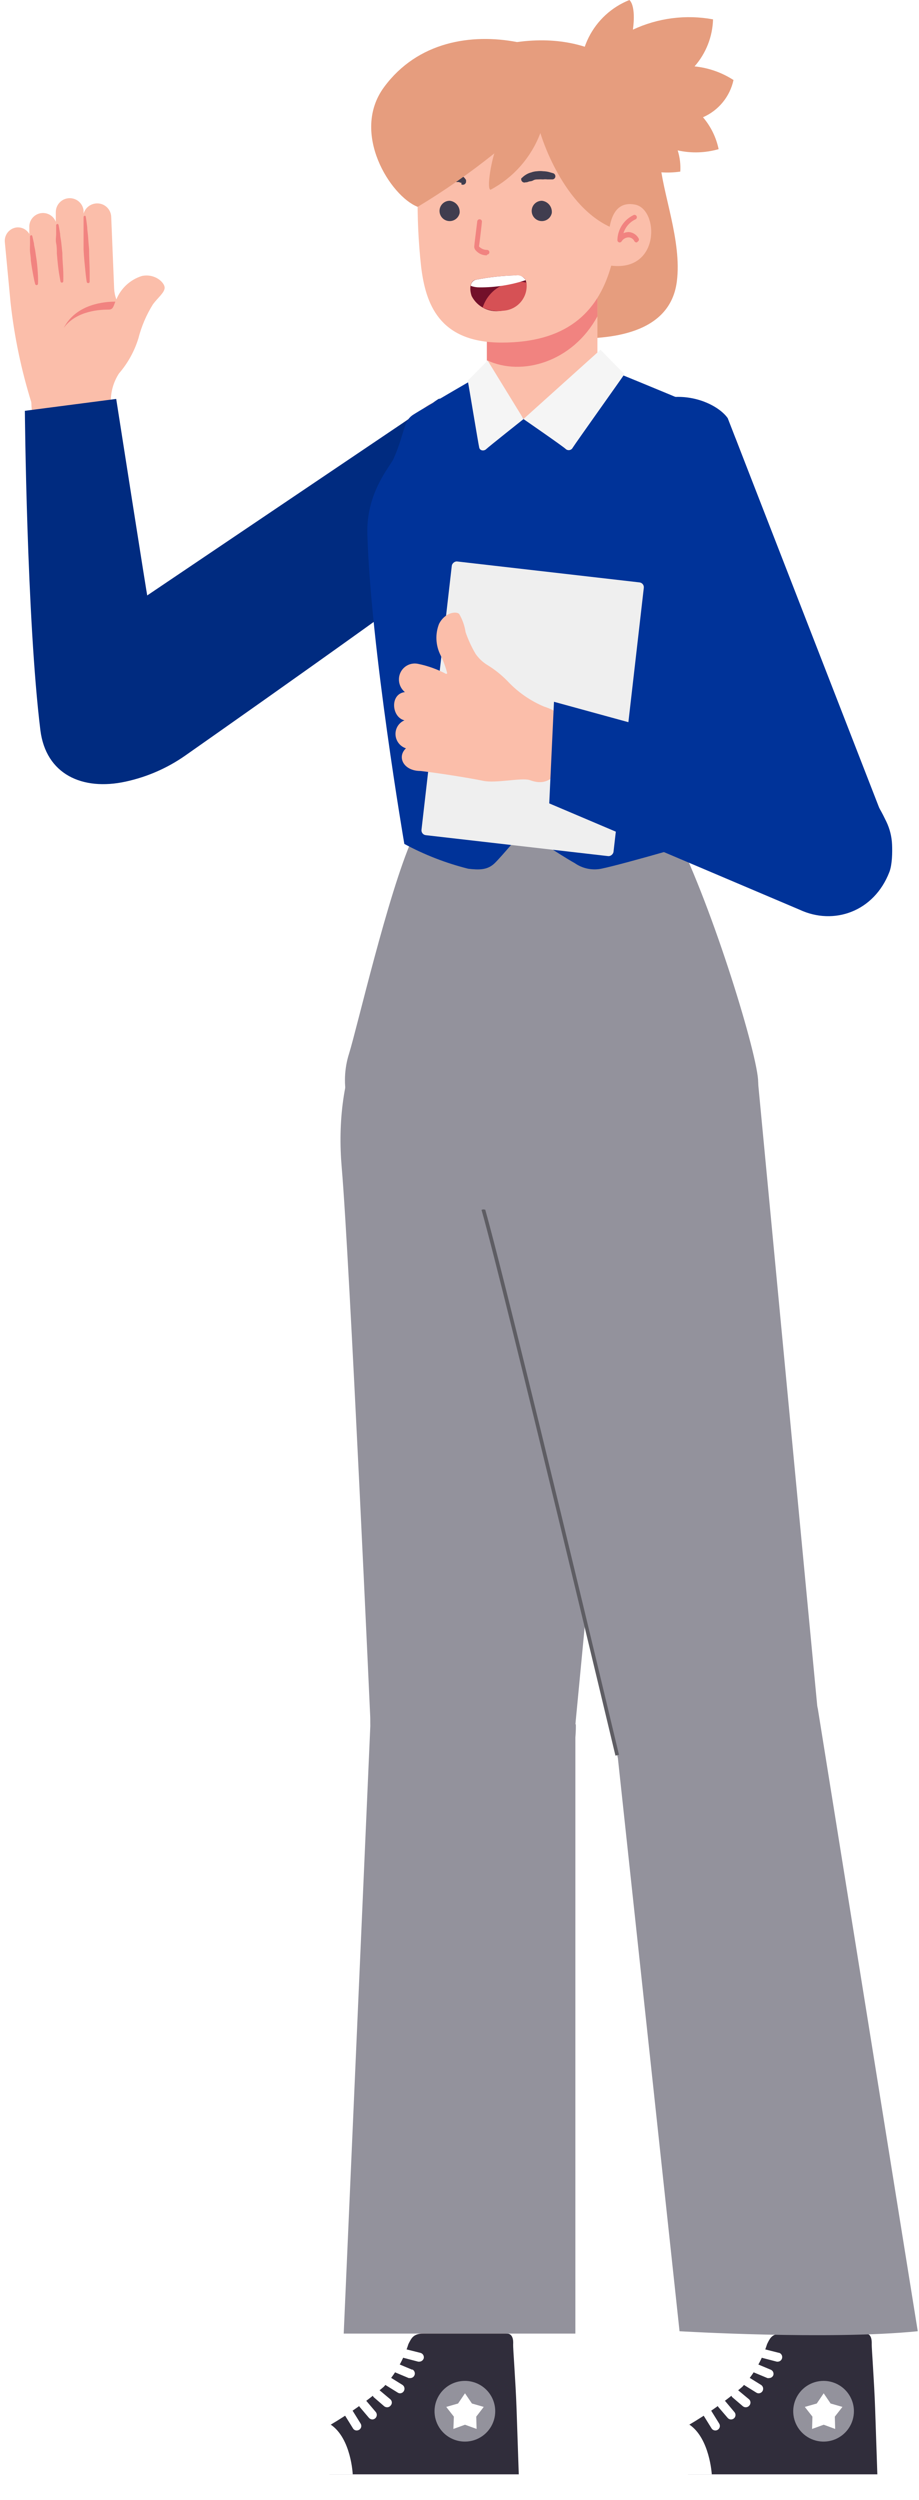 <svg width="189" height="514" viewBox="0 0 189 514" fill="none" xmlns="http://www.w3.org/2000/svg">
<path d="M119.958 19.108C118.905 15.313 119.292 11.264 121.044 7.737C122.795 4.21 125.788 1.455 129.448 0C130.902 1.454 130.162 6.097 130.162 6.097C135.3 3.689 141.063 2.949 146.643 3.98C146.542 7.547 145.197 10.967 142.841 13.649C145.696 13.936 148.442 14.898 150.852 16.455C150.487 18.136 149.727 19.707 148.636 21.038C147.545 22.368 146.153 23.421 144.576 24.108C146.182 25.989 147.288 28.244 147.791 30.665C145.05 31.455 142.155 31.543 139.372 30.92C139.821 32.328 140.003 33.808 139.908 35.282C137.265 35.67 134.569 35.472 132.011 34.7C129.454 33.928 127.098 32.603 125.111 30.818C122.475 27.387 120.707 23.369 119.958 19.108Z" fill="#E69D7E"/>
<path d="M135.724 32.885C136.132 39.492 140.291 49.518 139.194 57.912C137.663 69.749 123.019 69.621 117.356 69.621H108.962V32.885H135.724Z" fill="#E69D7E"/>
<path d="M122.866 56.023V77.683C122.866 77.683 121.157 85.132 109.727 85.132C107.453 85.324 105.192 84.638 103.408 83.214C101.624 81.791 100.453 79.739 100.135 77.479V56.049L122.866 56.023Z" fill="#FBBEAA"/>
<path d="M100.135 74.06C107.304 77.479 117.789 74.417 122.866 65.029V56.023H100.135V74.06Z" fill="#F18380"/>
<path d="M85.9 39.39C85.806 44.57 86.044 49.751 86.614 54.901C87.532 62.273 90.16 70.437 103.171 70.437C116.182 70.437 122.84 64.544 125.621 54.901C127.305 49.084 130.723 40.461 129.32 30.512C127.917 20.562 121.922 14.056 107.789 13.674C93.655 13.291 84.445 19.644 85.9 39.39Z" fill="#FBBEAA"/>
<path d="M113.478 43.829C113.391 44.213 113.198 44.565 112.92 44.845C112.642 45.124 112.291 45.319 111.907 45.408C111.523 45.496 111.122 45.475 110.749 45.345C110.377 45.216 110.049 44.984 109.803 44.676C109.557 44.369 109.403 43.998 109.358 43.606C109.313 43.215 109.38 42.819 109.551 42.463C109.722 42.108 109.989 41.808 110.323 41.599C110.656 41.389 111.043 41.278 111.437 41.278C111.739 41.309 112.032 41.401 112.298 41.546C112.565 41.692 112.8 41.889 112.99 42.127C113.18 42.364 113.321 42.637 113.404 42.929C113.488 43.221 113.513 43.527 113.478 43.829Z" fill="#403D4F"/>
<path d="M94.523 43.829C94.436 44.213 94.243 44.565 93.965 44.845C93.687 45.124 93.336 45.319 92.952 45.408C92.568 45.496 92.167 45.475 91.794 45.345C91.422 45.216 91.094 44.984 90.848 44.676C90.602 44.369 90.448 43.998 90.403 43.606C90.359 43.215 90.425 42.819 90.596 42.463C90.767 42.108 91.034 41.808 91.368 41.599C91.701 41.389 92.088 41.278 92.482 41.278C92.784 41.309 93.077 41.401 93.344 41.546C93.61 41.692 93.845 41.889 94.035 42.127C94.225 42.364 94.366 42.637 94.45 42.929C94.533 43.221 94.558 43.527 94.523 43.829Z" fill="#403D4F"/>
<path d="M107.304 36.609C107.304 36.609 107.304 36.609 107.533 36.379C107.737 36.196 107.96 36.034 108.196 35.895C108.513 35.7 108.857 35.554 109.217 35.461C109.618 35.313 110.04 35.227 110.467 35.206C110.882 35.155 111.302 35.155 111.717 35.206C112.069 35.217 112.419 35.26 112.763 35.334L113.758 35.614C113.922 35.667 114.06 35.782 114.14 35.934C114.221 36.087 114.24 36.265 114.192 36.431C114.153 36.563 114.073 36.679 113.962 36.762C113.852 36.845 113.717 36.89 113.579 36.89H112.584C112.288 36.852 111.988 36.852 111.692 36.89C111.352 36.864 111.011 36.864 110.671 36.89C110.339 36.89 110.008 36.89 109.702 37.068C109.396 37.247 109.14 37.272 108.885 37.298L108.35 37.476H108.12C107.961 37.546 107.781 37.55 107.619 37.488C107.456 37.426 107.325 37.303 107.253 37.145C107.208 37.058 107.184 36.962 107.184 36.864C107.184 36.767 107.208 36.67 107.253 36.584L107.304 36.609Z" fill="#403D4F"/>
<path d="M94.905 37.578H94.752L94.344 37.425H94.063H93.783C93.557 37.351 93.327 37.291 93.094 37.247C92.857 37.209 92.616 37.209 92.379 37.247C92.16 37.209 91.936 37.209 91.716 37.247H90.9C90.728 37.24 90.566 37.167 90.447 37.044C90.328 36.92 90.262 36.755 90.262 36.584C90.267 36.457 90.308 36.334 90.38 36.23C90.453 36.126 90.553 36.045 90.67 35.997L91.461 35.716C91.75 35.622 92.05 35.57 92.354 35.563C92.692 35.512 93.036 35.512 93.374 35.563C94.045 35.63 94.682 35.887 95.211 36.303C95.403 36.431 95.568 36.595 95.696 36.788C95.824 36.941 95.824 36.992 95.849 36.992V37.247C95.863 37.367 95.844 37.489 95.794 37.599C95.744 37.709 95.665 37.803 95.565 37.871C95.465 37.94 95.349 37.98 95.228 37.986C95.107 37.993 94.987 37.967 94.88 37.91L94.905 37.578Z" fill="#403D4F"/>
<path d="M100.135 52.503C99.707 52.513 99.282 52.429 98.889 52.257C98.497 52.085 98.147 51.829 97.864 51.508C97.754 51.398 97.667 51.267 97.61 51.122C97.553 50.977 97.527 50.821 97.533 50.666C97.533 50.385 97.992 46.865 98.145 45.563C98.145 45.435 98.196 45.312 98.287 45.221C98.378 45.13 98.501 45.079 98.63 45.079C98.758 45.079 98.882 45.13 98.972 45.221C99.063 45.312 99.114 45.435 99.114 45.563C99.114 45.768 98.579 50.385 98.502 50.666C98.714 50.893 98.971 51.074 99.256 51.197C99.542 51.32 99.85 51.382 100.16 51.38C100.289 51.38 100.412 51.431 100.503 51.522C100.594 51.613 100.645 51.736 100.645 51.865C100.645 51.993 100.594 52.117 100.503 52.208C100.412 52.298 100.289 52.349 100.16 52.349L100.135 52.503Z" fill="#F18380"/>
<path d="M97.737 57.529C96.767 57.784 96.436 59.212 96.997 60.87C97.584 62.011 98.536 62.922 99.701 63.459C100.866 63.995 102.178 64.126 103.426 63.83C104.103 63.794 104.766 63.624 105.377 63.329C105.988 63.034 106.534 62.62 106.983 62.112C107.431 61.604 107.775 61.011 107.992 60.369C108.209 59.726 108.296 59.047 108.247 58.37C108.247 57.273 107.508 56.61 106.079 56.61C103.278 56.683 100.487 56.991 97.737 57.529Z" fill="#73102A"/>
<path d="M108.299 58.37C108.299 58.37 108.299 58.217 108.299 58.115C106.428 57.676 104.46 57.958 102.787 58.903C101.114 59.848 99.858 61.389 99.268 63.218C100.588 63.864 102.074 64.096 103.528 63.881C104.206 63.839 104.868 63.662 105.476 63.361C106.085 63.06 106.627 62.641 107.071 62.128C107.516 61.615 107.853 61.018 108.064 60.373C108.275 59.728 108.354 59.047 108.299 58.37Z" fill="#D65155"/>
<path d="M98.604 59.085C101.827 59.111 105.033 58.611 108.095 57.605C107.907 57.26 107.618 56.98 107.267 56.802C106.917 56.624 106.52 56.557 106.13 56.61C103.329 56.684 100.538 56.991 97.788 57.529C97.521 57.618 97.287 57.785 97.114 58.007C96.942 58.23 96.839 58.498 96.819 58.779C97.391 58.986 97.996 59.09 98.604 59.085Z" fill="white"/>
<path d="M111.131 27.348C111.131 27.348 115.646 42.961 126.438 47.069C127.69 47.084 128.929 46.798 130.048 46.234C131.167 45.67 132.134 44.845 132.866 43.829C135.733 37.8 136.539 30.997 135.162 24.465C133.351 16.506 123.784 6.25 106.334 8.648C97.023 6.862 85.925 8.495 78.986 17.909C72.047 27.323 80.313 40.359 85.9 42.528C91.395 39.219 96.662 35.546 101.666 31.532C100.9 33.93 100.084 39.007 100.9 39.007C105.616 36.496 109.254 32.35 111.131 27.348Z" fill="#E69D7E"/>
<path d="M125.111 48.957C125.315 45.487 126.259 41.303 130.468 42.043C135.571 42.783 135.928 56.176 125.366 54.569L125.111 48.957Z" fill="#FBBEAA"/>
<path d="M130.902 49.85C130.815 49.846 130.729 49.821 130.653 49.776C130.578 49.732 130.514 49.669 130.468 49.595C130.363 49.369 130.198 49.176 129.991 49.037C129.784 48.898 129.544 48.817 129.295 48.804C129.003 48.807 128.717 48.883 128.463 49.026C128.209 49.169 127.995 49.373 127.841 49.62C127.783 49.712 127.697 49.782 127.595 49.819C127.494 49.856 127.382 49.858 127.28 49.824C127.182 49.782 127.099 49.71 127.044 49.618C126.989 49.527 126.965 49.42 126.973 49.314C127.006 48.238 127.336 47.193 127.926 46.292C128.515 45.392 129.342 44.672 130.315 44.212C130.377 44.188 130.442 44.176 130.508 44.178C130.574 44.181 130.638 44.196 130.698 44.224C130.758 44.252 130.811 44.291 130.855 44.34C130.898 44.39 130.932 44.447 130.953 44.51C130.973 44.572 130.981 44.638 130.976 44.704C130.97 44.769 130.951 44.833 130.92 44.891C130.889 44.949 130.847 45 130.796 45.041C130.744 45.082 130.685 45.113 130.622 45.13C130.052 45.41 129.546 45.804 129.133 46.286C128.721 46.769 128.411 47.33 128.223 47.936C128.578 47.785 128.96 47.707 129.346 47.707C129.758 47.746 130.155 47.885 130.502 48.111C130.848 48.338 131.135 48.646 131.336 49.008C131.368 49.063 131.389 49.124 131.397 49.188C131.405 49.251 131.401 49.315 131.384 49.377C131.368 49.438 131.339 49.496 131.3 49.547C131.261 49.597 131.213 49.639 131.157 49.671C131.094 49.757 131.005 49.82 130.902 49.85Z" fill="#F18380"/>
<path d="M22.802 82.936C22.703 80.764 23.284 78.615 24.465 76.79C26.283 74.682 27.645 72.221 28.465 69.561C29.096 67.091 30.104 64.734 31.454 62.572C32.418 61.246 33.864 60.162 33.864 59.15C33.864 58.137 31.936 56.185 29.188 56.74C28.012 57.106 26.93 57.728 26.022 58.562C25.114 59.395 24.401 60.419 23.935 61.559C23.671 60.864 23.517 60.133 23.477 59.391L22.874 44.618C22.865 44.235 22.779 43.857 22.622 43.508C22.465 43.159 22.239 42.845 21.958 42.584C21.677 42.324 21.347 42.122 20.987 41.991C20.627 41.86 20.244 41.803 19.862 41.822C19.253 41.848 18.667 42.064 18.187 42.441C17.707 42.816 17.358 43.334 17.187 43.919V43.244C17.094 42.526 16.733 41.869 16.177 41.406C15.62 40.943 14.909 40.708 14.185 40.748C13.462 40.787 12.781 41.099 12.278 41.62C11.776 42.141 11.489 42.833 11.475 43.557V45.606C11.234 44.974 10.774 44.45 10.178 44.13C9.583 43.809 8.892 43.713 8.232 43.859C7.572 44.005 6.987 44.384 6.582 44.925C6.178 45.467 5.981 46.136 6.029 46.811V48.112C5.769 47.656 5.383 47.286 4.916 47.046C4.45 46.806 3.924 46.708 3.402 46.763C2.688 46.853 2.037 47.218 1.587 47.781C1.137 48.343 0.924 49.058 0.992 49.775L2.173 62.234C2.946 69.259 4.399 76.192 6.511 82.936C6.536 84.062 6.797 85.17 7.277 86.189C7.756 87.208 8.443 88.116 9.295 88.853C10.146 89.591 11.142 90.142 12.219 90.472C13.296 90.802 14.43 90.903 15.548 90.768C16.56 90.802 17.567 90.617 18.502 90.228C19.436 89.838 20.276 89.251 20.964 88.509C21.652 87.766 22.172 86.884 22.489 85.922C22.806 84.96 22.913 83.942 22.802 82.936Z" fill="#FBBEAA"/>
<path d="M104.016 476.236C104.016 473.916 103.095 471.691 101.454 470.05C99.814 468.41 97.588 467.488 95.268 467.488C92.948 467.488 90.723 468.41 89.082 470.05C87.442 471.691 86.52 473.916 86.52 476.236V495.25H104.016V476.236Z" fill="#FBBEAA"/>
<path d="M87.147 479.779C85.002 479.779 84.616 480.719 83.99 481.948C82.973 485.223 81.236 488.229 78.905 490.744C75.424 493.708 71.691 496.361 67.747 498.673V508.746H106.691C106.691 508.746 106.426 500.793 106.233 495.178C106.04 489.563 105.486 482.719 105.534 481.996C105.583 481.273 105.534 479.779 104.209 479.779H87.147Z" fill="#302D3B"/>
<path d="M101.848 495.732C101.852 496.969 101.49 498.179 100.806 499.209C100.122 500.239 99.147 501.043 98.006 501.518C96.864 501.994 95.607 502.119 94.394 501.879C93.181 501.639 92.067 501.044 91.192 500.17C90.318 499.295 89.723 498.181 89.483 496.968C89.243 495.755 89.369 494.498 89.844 493.357C90.32 492.215 91.123 491.241 92.153 490.556C93.183 489.872 94.394 489.51 95.63 489.515C97.277 489.521 98.855 490.178 100.02 491.343C101.184 492.507 101.841 494.085 101.848 495.732Z" fill="#93929C"/>
<path d="M95.63 492.069L97.052 494.166L99.486 494.865L97.944 496.865L98.016 499.395L95.63 498.528L93.244 499.395L93.341 496.865L91.774 494.865L94.208 494.166L95.63 492.069Z" fill="white"/>
<path d="M68.012 498.504C68.012 498.504 62.493 501.42 60.421 502.842C59.461 503.492 58.682 504.374 58.155 505.407C57.628 506.439 57.371 507.588 57.408 508.746H72.543C72.543 508.746 72.229 501.348 68.012 498.504Z" fill="white"/>
<path d="M106.691 508.746V512.916C106.691 513.614 106.065 514 105.004 514H59.071C58.035 514 57.408 513.614 57.408 512.916V508.746H106.691Z" fill="white"/>
<path d="M72.543 495.684C72.409 495.479 72.201 495.335 71.963 495.281C71.725 495.227 71.474 495.268 71.266 495.395C71.162 495.459 71.072 495.543 71.001 495.642C70.93 495.742 70.879 495.854 70.852 495.973C70.825 496.092 70.823 496.215 70.844 496.335C70.865 496.455 70.91 496.57 70.977 496.672L72.591 499.275C72.669 499.41 72.782 499.521 72.917 499.598C73.053 499.674 73.207 499.712 73.362 499.709C73.541 499.706 73.715 499.656 73.868 499.564C73.972 499.5 74.062 499.416 74.133 499.317C74.204 499.218 74.255 499.106 74.282 498.987C74.309 498.868 74.311 498.744 74.29 498.624C74.269 498.504 74.224 498.389 74.158 498.287L72.543 495.684Z" fill="white"/>
<path d="M75.386 493.684C75.307 493.592 75.211 493.517 75.103 493.462C74.995 493.408 74.877 493.375 74.756 493.366C74.635 493.357 74.513 493.372 74.398 493.41C74.283 493.448 74.177 493.508 74.085 493.587C73.993 493.667 73.918 493.763 73.864 493.871C73.809 493.979 73.776 494.097 73.767 494.218C73.758 494.339 73.773 494.46 73.811 494.576C73.849 494.691 73.91 494.797 73.989 494.889L75.868 497.106C75.955 497.208 76.062 497.29 76.182 497.348C76.303 497.406 76.434 497.439 76.567 497.443C76.742 497.44 76.912 497.388 77.059 497.294C77.206 497.199 77.323 497.065 77.398 496.908C77.473 496.75 77.503 496.575 77.484 496.401C77.465 496.228 77.398 496.063 77.29 495.925L75.386 493.684Z" fill="white"/>
<path d="M78.061 491.443C77.869 491.32 77.639 491.27 77.414 491.303C77.188 491.337 76.982 491.451 76.835 491.625C76.688 491.799 76.608 492.021 76.612 492.249C76.616 492.477 76.703 492.696 76.856 492.865L79.001 494.721C79.169 494.863 79.383 494.94 79.603 494.937C79.736 494.942 79.868 494.916 79.989 494.862C80.111 494.808 80.218 494.726 80.302 494.624C80.391 494.541 80.462 494.44 80.511 494.328C80.559 494.216 80.584 494.095 80.584 493.973C80.584 493.852 80.559 493.731 80.511 493.619C80.462 493.507 80.391 493.406 80.302 493.323L78.061 491.443Z" fill="white"/>
<path d="M82.761 490.334L80.351 488.84C80.139 488.715 79.887 488.678 79.648 488.736C79.41 488.795 79.203 488.945 79.074 489.153C79.009 489.257 78.965 489.373 78.945 489.494C78.926 489.615 78.931 489.739 78.96 489.858C78.989 489.977 79.042 490.089 79.115 490.188C79.189 490.286 79.281 490.369 79.387 490.431L81.797 491.925C81.94 492.02 82.108 492.07 82.279 492.069C82.436 492.066 82.589 492.022 82.725 491.941C82.86 491.861 82.972 491.748 83.05 491.612C83.178 491.403 83.219 491.153 83.165 490.914C83.111 490.676 82.966 490.468 82.761 490.334Z" fill="white"/>
<path d="M84.785 487.226L82.086 486.093C81.856 485.997 81.597 485.997 81.367 486.092C81.136 486.186 80.953 486.369 80.857 486.599C80.81 486.711 80.786 486.832 80.786 486.953C80.786 487.075 80.81 487.196 80.858 487.308C80.905 487.42 80.974 487.522 81.061 487.607C81.147 487.692 81.25 487.759 81.363 487.804L84.062 488.937H84.424C84.632 488.926 84.83 488.846 84.988 488.71C85.145 488.574 85.253 488.389 85.295 488.185C85.336 487.981 85.308 487.769 85.216 487.582C85.124 487.395 84.973 487.245 84.785 487.153V487.226Z" fill="white"/>
<path d="M86.472 483.755L83.484 483.008C83.248 482.951 82.998 482.989 82.79 483.116C82.582 483.242 82.433 483.446 82.375 483.683C82.318 483.919 82.357 484.169 82.483 484.377C82.61 484.585 82.814 484.734 83.05 484.791L86.014 485.563H86.231C86.439 485.56 86.64 485.491 86.805 485.365C86.97 485.239 87.09 485.063 87.147 484.864C87.199 484.628 87.157 484.381 87.032 484.174C86.906 483.968 86.706 483.818 86.472 483.755Z" fill="white"/>
<path d="M116.813 354.631C116.548 342.967 108.692 337.328 97.052 337.617C85.412 337.906 77.025 344.003 77.29 355.643L86.52 477.176H104.017L116.813 354.631Z" fill="#FBBEAA"/>
<path d="M177.76 476.236C177.76 473.916 176.839 471.691 175.198 470.05C173.558 468.41 171.333 467.488 169.012 467.488C166.692 467.488 164.467 468.41 162.827 470.05C161.186 471.691 160.264 473.916 160.264 476.236V495.25H177.76V476.236Z" fill="#FBBEAA"/>
<path d="M160.915 479.779C158.746 479.779 158.36 480.719 157.758 481.948C156.73 485.223 154.985 488.228 152.649 490.744C149.173 493.714 145.439 496.368 141.491 498.673V508.746H180.435C180.435 508.746 180.17 500.793 179.977 495.178C179.784 489.563 179.254 482.719 179.278 481.996C179.302 481.273 179.278 479.779 177.977 479.779H160.915Z" fill="#302D3B"/>
<path d="M175.615 495.732C175.62 496.968 175.258 498.177 174.575 499.206C173.892 500.236 172.919 501.04 171.779 501.516C170.639 501.992 169.383 502.119 168.171 501.881C166.958 501.643 165.844 501.05 164.969 500.178C164.093 499.306 163.496 498.194 163.254 496.983C163.011 495.771 163.133 494.515 163.605 493.373C164.076 492.231 164.876 491.255 165.903 490.568C166.93 489.881 168.138 489.515 169.374 489.515C171.025 489.515 172.609 490.169 173.779 491.334C174.948 492.5 175.609 494.081 175.615 495.732Z" fill="#93929C"/>
<path d="M169.398 492.069L170.82 494.166L173.254 494.865L171.687 496.865L171.76 499.395L169.398 498.528L167.012 499.395L167.084 496.865L165.518 494.865L167.976 494.166L169.398 492.069Z" fill="white"/>
<path d="M141.78 498.504C141.78 498.504 136.238 501.42 134.189 502.842C133.225 503.487 132.442 504.368 131.914 505.402C131.387 506.436 131.133 507.587 131.177 508.746H146.383C146.383 508.746 145.974 501.348 141.78 498.504Z" fill="white"/>
<path d="M180.435 508.746V512.916C180.435 513.614 179.833 514 178.772 514H132.791C131.73 514 131.128 513.614 131.128 512.916V508.746H180.435Z" fill="white"/>
<path d="M146.287 495.684C146.156 495.477 145.948 495.33 145.708 495.275C145.469 495.221 145.217 495.264 145.01 495.395C144.802 495.526 144.655 495.734 144.6 495.974C144.546 496.214 144.589 496.465 144.72 496.673L146.335 499.275C146.419 499.41 146.536 499.521 146.675 499.597C146.815 499.673 146.971 499.712 147.13 499.709C147.302 499.71 147.469 499.659 147.612 499.564C147.716 499.501 147.806 499.416 147.877 499.317C147.948 499.218 147.999 499.106 148.026 498.987C148.053 498.868 148.055 498.745 148.034 498.624C148.013 498.504 147.968 498.39 147.901 498.287L146.287 495.684Z" fill="white"/>
<path d="M149.155 493.684C148.996 493.499 148.771 493.383 148.529 493.361C148.286 493.338 148.044 493.411 147.854 493.564C147.667 493.727 147.55 493.955 147.528 494.202C147.505 494.449 147.579 494.695 147.733 494.889L149.637 497.106C149.721 497.211 149.827 497.296 149.948 497.355C150.069 497.413 150.201 497.444 150.336 497.444C150.512 497.445 150.686 497.396 150.835 497.301C150.984 497.207 151.103 497.071 151.177 496.911C151.251 496.75 151.277 496.572 151.251 496.397C151.226 496.222 151.151 496.058 151.035 495.925L149.155 493.684Z" fill="white"/>
<path d="M151.805 491.443C151.614 491.32 151.384 491.27 151.158 491.303C150.932 491.337 150.727 491.451 150.579 491.625C150.432 491.799 150.352 492.021 150.356 492.249C150.36 492.477 150.447 492.696 150.6 492.865L152.769 494.721C152.937 494.863 153.151 494.94 153.372 494.937C153.504 494.94 153.636 494.914 153.757 494.86C153.877 494.806 153.985 494.725 154.071 494.624C154.157 494.539 154.225 494.438 154.271 494.326C154.318 494.214 154.342 494.095 154.342 493.973C154.342 493.852 154.318 493.733 154.271 493.621C154.225 493.509 154.157 493.408 154.071 493.323L151.805 491.443Z" fill="white"/>
<path d="M156.505 490.334L154.095 488.84C153.887 488.752 153.655 488.742 153.44 488.812C153.225 488.881 153.043 489.026 152.926 489.219C152.809 489.412 152.765 489.64 152.803 489.863C152.841 490.085 152.957 490.287 153.131 490.431L155.541 491.925C155.684 492.02 155.852 492.07 156.023 492.069C156.184 492.067 156.341 492.024 156.48 491.944C156.619 491.864 156.736 491.749 156.818 491.611C156.943 491.4 156.981 491.148 156.922 490.909C156.864 490.67 156.714 490.464 156.505 490.334Z" fill="white"/>
<path d="M23.091 84.55L32.731 145.064C34.321 152.655 31.863 159.523 23.091 160.728C21.472 160.939 19.827 160.819 18.255 160.375C16.684 159.93 15.22 159.171 13.95 158.143C12.682 157.115 11.635 155.841 10.874 154.396C10.113 152.951 9.653 151.367 9.523 149.739L6.583 84.671C5.812 78.526 8.487 74.429 13.162 73.923C18.898 73.296 21.934 76.694 23.091 84.55Z" fill="#FBBEAA"/>
<path d="M158.529 487.226L155.83 486.093C155.718 486.046 155.597 486.022 155.475 486.022C155.354 486.022 155.233 486.046 155.121 486.093C155.009 486.141 154.907 486.21 154.822 486.296C154.737 486.383 154.67 486.486 154.625 486.599C154.535 486.824 154.535 487.074 154.624 487.298C154.714 487.523 154.887 487.704 155.107 487.804L157.83 488.937C157.941 488.962 158.056 488.962 158.167 488.937C158.353 488.937 158.534 488.882 158.689 488.779C158.843 488.676 158.964 488.53 159.035 488.359C159.108 488.141 159.097 487.903 159.003 487.693C158.909 487.484 158.74 487.317 158.529 487.226Z" fill="white"/>
<path d="M160.216 483.755L157.252 483.008C157.012 482.95 156.759 482.988 156.548 483.114C156.336 483.24 156.182 483.444 156.119 483.683C156.091 483.8 156.085 483.922 156.104 484.041C156.122 484.16 156.164 484.274 156.227 484.377C156.289 484.48 156.372 484.57 156.469 484.641C156.566 484.712 156.677 484.763 156.794 484.792L159.758 485.563H159.999C160.216 485.546 160.421 485.455 160.578 485.304C160.735 485.153 160.835 484.952 160.861 484.736C160.887 484.52 160.836 484.302 160.719 484.118C160.601 483.935 160.424 483.798 160.216 483.731V483.755Z" fill="white"/>
<path d="M168.193 354.27C167.009 348.799 163.701 344.023 158.997 340.99C154.292 337.958 148.576 336.918 143.105 338.099C131.706 340.509 125.561 351.739 128.019 363.138L160.264 479.176H177.977L168.193 354.27Z" fill="#FBBEAA"/>
<path d="M118.332 353.873C118.267 351.103 117.657 348.374 116.538 345.841C115.418 343.307 113.81 341.019 111.806 339.107C109.802 337.194 107.441 335.696 104.858 334.696C102.275 333.696 99.52 333.215 96.751 333.28C93.982 333.345 91.252 333.954 88.719 335.074C86.185 336.194 83.897 337.801 81.985 339.805C80.073 341.809 78.574 344.17 77.574 346.754C76.575 349.337 76.093 352.092 76.158 354.861L70.687 479.792H118.331L118.332 353.873Z" fill="#93929C"/>
<path d="M168.19 351.294C166.882 345.955 163.543 341.337 158.884 338.421C154.224 335.505 148.611 334.522 143.237 335.68C137.864 336.838 133.154 340.047 130.109 344.623C127.064 349.199 125.925 354.783 126.932 360.187L139.752 479.307C139.752 479.307 170.455 481.138 188.746 479.307L168.19 351.294Z" fill="#93929C"/>
<path d="M15.259 138.364L84.472 85.779C92.545 80.622 98.04 83.369 102.329 88.888C104.288 91.559 105.197 94.858 104.881 98.155C104.566 101.452 103.048 104.519 100.618 106.77L31.574 157.644C29.141 159.698 26.009 160.735 22.83 160.538C19.651 160.34 16.672 158.924 14.512 156.583L14.198 156.246C13.052 155.023 12.167 153.579 11.597 152.003C11.027 150.426 10.784 148.75 10.883 147.077C10.982 145.404 11.422 143.768 12.174 142.27C12.926 140.772 13.976 139.443 15.259 138.364Z" fill="#FBBEAA"/>
<path d="M100.618 106.746C101.258 106.196 101.839 105.582 102.354 104.914C102.809 103.199 102.867 101.403 102.525 99.662C102.182 97.921 101.448 96.28 100.377 94.865C96.738 89.25 89.099 84.84 85.701 85.683L82.327 87.394L44.13 116.313C47.51 124.258 52.077 131.645 57.673 138.22L100.618 106.746Z" fill="#F18380"/>
<path d="M90.184 82.02L30.288 122.416C30.54 124.482 23.9 82.02 23.9 82.02L5.113 84.465C5.113 84.465 5.495 127.342 8.3 150.098C9.419 159.182 16.911 162.65 25.854 160.699C30.269 159.736 34.426 157.924 38.125 155.328C54.02 144.171 98.612 112.747 102.257 108.794C108.547 101.974 108.547 96.865 104.932 91.25C101.317 85.635 93.582 81.176 90.184 82.02Z" fill="#002B80"/>
<path d="M118.332 354.559L130.694 225.122C130.694 210.831 115.97 195.263 94.256 198.612C74.639 201.673 68.663 221.386 70.278 240.063C71.892 258.74 76.254 355.475 76.254 355.475C76.319 358.244 76.929 360.973 78.048 363.507C79.168 366.04 80.776 368.328 82.78 370.241C84.784 372.153 87.145 373.652 89.728 374.651C92.311 375.651 95.066 376.132 97.835 376.068C100.604 376.003 103.334 375.393 105.867 374.273C108.401 373.154 110.689 371.546 112.601 369.542C114.513 367.538 116.012 365.177 117.012 362.594C118.012 360.011 118.493 357.256 118.428 354.487L118.332 354.559Z" fill="#93929C"/>
<path d="M168.192 351.98L155.902 222.567C153.299 208.517 135.827 196.058 115.126 203.432C96.449 210.108 94.28 230.592 99.389 248.642C104.498 266.693 126.934 360.873 126.934 360.873C128.242 366.212 131.581 370.83 136.241 373.746C140.901 376.662 146.514 377.645 151.887 376.487C157.261 375.329 161.97 372.12 165.015 367.544C168.06 362.967 169.2 357.384 168.192 351.98Z" fill="#93929C"/>
<path d="M99.389 248.643C104.474 266.693 126.935 360.873 126.935 360.873" stroke="#5E5D63" stroke-width="0.75" stroke-miterlimit="10"/>
<path d="M103.004 79.971C103.004 79.971 92.352 81.827 90.28 82.381C89.057 82.668 87.927 83.261 86.995 84.104C86.064 84.947 85.361 86.013 84.954 87.201C83.629 90.358 76.808 111.035 76.182 113.276C75.758 115.745 76.156 118.285 77.314 120.506C78.303 123.205 83.412 135.496 83.412 135.496L84.183 175.091L112.956 179.655L140.527 175.091C140.527 175.091 150.167 101.444 150.649 96.889C151.131 92.334 148.865 83.538 143.419 82.429C137.972 81.321 123.031 80.019 123.031 80.019L103.004 79.971Z" fill="#FBBEAA"/>
<path d="M82.832 159.171V173.091C101.677 174.826 131.706 173.597 142.985 173.091C143.515 169.115 144.069 162.367 144.648 157.884C129.296 158.27 103.943 159.701 82.832 159.171Z" fill="white"/>
<path d="M182.218 171.549L151.347 90.31C147.226 81.634 141.129 81.056 134.478 83.466C131.401 84.693 128.885 87.01 127.409 89.975C125.933 92.941 125.601 96.346 126.477 99.54L158.264 179.333C159.227 182.368 161.329 184.913 164.129 186.432C166.928 187.95 170.207 188.326 173.278 187.478L173.736 187.358C175.355 186.916 176.868 186.149 178.181 185.103C179.494 184.058 180.581 182.756 181.375 181.276C182.168 179.797 182.653 178.172 182.798 176.499C182.943 174.827 182.746 173.142 182.218 171.549Z" fill="#FBBEAA"/>
<path d="M169.422 137.858L151.348 90.31C150.863 89.267 150.291 88.267 149.637 87.321C147.423 85.935 144.888 85.145 142.279 85.026C139.67 84.908 137.074 85.466 134.744 86.647C132.038 87.963 129.863 90.165 128.578 92.886C127.294 95.608 126.978 98.686 127.683 101.612C127.683 101.901 127.851 102.456 127.996 103.203L146.649 150.076C154.796 147.138 162.469 143.021 169.422 137.858Z" fill="#F18380"/>
<path d="M149.661 85.972L182.916 171.495C154.735 162.477 151.338 168.58 143.766 143.458C143.766 143.458 126.092 101.974 125.417 98.263C124.713 95.337 125.029 92.258 126.313 89.537C127.597 86.815 129.772 84.614 132.478 83.297C140.021 79.441 147.54 82.936 149.661 85.972Z" fill="#003399"/>
<path d="M155.902 221.941C155.372 215.265 145.908 184.618 138.221 170.038C138.221 170.038 121.815 163.687 111.015 163.722C99.747 163.759 84.78 172.467 84.78 172.467C79.768 183.818 73.459 211.241 71.796 216.591C70.792 219.738 70.67 223.101 71.443 226.313C72.216 229.525 73.855 232.464 76.182 234.81C81.893 241.292 96.618 248.715 100.016 248.715C114.635 246.627 128.965 242.858 142.72 237.485C150.48 234.231 156.408 228.64 155.902 221.941Z" fill="#93929C"/>
<path d="M106.506 159.176L163.209 182.426C170.227 185.704 177.485 184.884 180.64 176.696C181.216 175.169 181.477 173.541 181.406 171.911C181.335 170.28 180.933 168.681 180.225 167.211C179.518 165.741 178.518 164.429 177.289 163.356C176.059 162.284 174.624 161.472 173.071 160.97L110.462 143.273C104.665 141.109 100.065 142.8 98.456 147.16C96.554 152.535 99.143 156.171 106.506 159.176Z" fill="#FBBEAA"/>
<path d="M100.287 76.276C100.287 76.276 86.991 83.951 84.938 85.294C82.885 86.637 83.323 88.906 80.947 94.311C80.267 95.859 75.3 101.239 75.55 109.796C76.23 133.134 83.153 173.512 83.153 173.512C87.305 175.752 91.72 177.467 96.296 178.615C98.502 178.865 100.248 178.922 101.745 177.464C103.241 176.006 107.654 170.711 107.654 170.711C107.654 170.711 114.926 175.642 118.207 177.464C118.989 178.01 119.872 178.393 120.805 178.591C121.738 178.789 122.7 178.797 123.636 178.615C128.414 177.637 147.216 172.15 147.811 171.804C148.406 171.459 148.962 171.094 148.905 170.442C148.847 169.79 148.502 94.944 148.252 91.567C148.203 89.759 147.634 88.003 146.613 86.51C145.593 85.016 144.163 83.848 142.497 83.145C138.487 81.361 123.425 75.24 123.425 75.24L107.712 86.157L100.287 76.276Z" fill="#003399"/>
<path d="M100.287 74.128L107.674 86.157C107.674 86.157 100.421 91.913 99.999 92.335C99.577 92.758 98.733 92.719 98.56 92.048C98.388 91.376 96.296 78.617 96.258 78.617C96.221 78.55 96.202 78.474 96.202 78.397C96.202 78.32 96.221 78.244 96.258 78.176C96.45 78.042 100.287 74.128 100.287 74.128Z" fill="#F5F5F5"/>
<path d="M123.502 71.902L107.654 86.157C107.654 86.157 116 91.913 116.365 92.335C116.471 92.425 116.597 92.49 116.732 92.525C116.867 92.56 117.008 92.564 117.145 92.536C117.281 92.509 117.41 92.45 117.521 92.365C117.632 92.281 117.722 92.172 117.785 92.047C118.399 91.069 128.222 77.274 128.26 77.159C128.301 77.092 128.323 77.016 128.323 76.938C128.323 76.86 128.301 76.784 128.26 76.717C128.049 76.602 123.502 71.902 123.502 71.902Z" fill="#F5F5F5"/>
<g filter="url(#filter0_d_1_1977)">
<rect width="39.768" height="56.67" rx="1" transform="matrix(-0.993 -0.114 -0.114 0.993 130.519 119.859)" fill="#EFEFEF"/>
</g>
<path d="M111.847 145.257C109.081 144.089 106.581 142.357 104.504 140.172C103.218 138.823 101.76 137.652 100.169 136.69C99.235 136.107 98.43 135.337 97.803 134.429C96.974 133.02 96.289 131.533 95.756 129.989C95.559 128.66 95.107 127.379 94.425 126.218C93.777 125.624 91.489 125.942 90.301 128.25C89.892 129.278 89.706 130.385 89.757 131.497C89.808 132.609 90.094 133.699 90.596 134.696C91.187 135.892 91.65 137.146 91.977 138.437L91.761 138.566C89.951 137.606 88.018 136.909 86.018 136.497C85.293 136.335 84.538 136.422 83.874 136.746C83.21 137.069 82.676 137.609 82.359 138.279C82.041 138.949 81.958 139.71 82.123 140.439C82.288 141.167 82.692 141.822 83.269 142.297C80.149 142.655 80.503 147.467 83.181 148.104C82.608 148.344 82.124 148.757 81.794 149.287C81.465 149.816 81.307 150.437 81.34 151.064C81.374 151.692 81.598 152.296 81.983 152.796C82.367 153.295 82.893 153.665 83.49 153.856C81.587 155.61 82.978 158.501 86.432 158.513C89.239 158.799 96.745 159.974 99.356 160.536C101.968 161.098 107.217 159.855 108.903 160.376C111.413 161.296 114.328 161.311 116.551 154.707C118.775 148.102 114.43 146.111 111.847 145.257Z" fill="#FBBEAA"/>
<path d="M22.32 63.656C23.236 63.656 23.308 63.078 23.718 62.017C21.669 62.017 15.717 62.403 13.114 67.416C15.741 63.801 20.778 63.656 22.32 63.656ZM17.645 44.594C17.645 44.594 17.789 45.437 17.934 46.666C17.934 47.293 18.079 48.04 18.127 48.811C18.175 49.582 18.247 50.426 18.32 51.221C18.32 52.908 18.44 54.571 18.44 55.824C18.44 57.077 18.44 57.921 18.44 57.921C18.44 57.961 18.432 58 18.416 58.037C18.4 58.074 18.376 58.107 18.347 58.134C18.317 58.161 18.283 58.182 18.245 58.195C18.207 58.208 18.167 58.213 18.127 58.21C18.059 58.206 17.994 58.181 17.942 58.138C17.89 58.094 17.853 58.035 17.837 57.969C17.837 57.969 17.693 57.125 17.573 55.872C17.452 54.619 17.259 52.956 17.187 51.293C17.187 50.45 17.187 49.606 17.187 48.883C17.187 48.16 17.187 47.365 17.187 46.739C17.187 45.461 17.187 44.642 17.187 44.642C17.187 44.602 17.195 44.562 17.211 44.525C17.227 44.489 17.25 44.456 17.28 44.428C17.309 44.401 17.344 44.38 17.382 44.367C17.42 44.354 17.46 44.349 17.5 44.353C17.546 44.379 17.584 44.418 17.61 44.465C17.635 44.512 17.647 44.565 17.645 44.618V44.594ZM12.054 46.281C12.054 46.281 12.198 47.004 12.367 48.064C12.367 48.618 12.536 49.245 12.608 49.92C12.68 50.594 12.753 51.317 12.825 52.04C12.825 53.486 12.994 54.932 13.018 56.017C13.042 57.101 13.018 57.848 13.018 57.848C13.015 57.886 13.004 57.923 12.987 57.957C12.969 57.991 12.945 58.021 12.916 58.046C12.887 58.071 12.853 58.089 12.817 58.101C12.781 58.112 12.742 58.117 12.704 58.113C12.64 58.109 12.578 58.083 12.53 58.039C12.482 57.995 12.45 57.937 12.439 57.872C12.439 57.872 12.295 57.149 12.126 56.089C11.957 55.029 11.813 53.559 11.692 52.137C11.692 51.414 11.692 50.691 11.548 50.016C11.403 49.341 11.548 48.691 11.548 48.136C11.548 47.052 11.548 46.329 11.548 46.329C11.547 46.289 11.556 46.249 11.572 46.212C11.588 46.176 11.611 46.142 11.641 46.115C11.67 46.088 11.705 46.067 11.743 46.054C11.781 46.041 11.821 46.036 11.861 46.04C11.914 46.062 11.961 46.098 11.995 46.145C12.029 46.192 12.049 46.247 12.054 46.305V46.281ZM6.655 48.57C6.655 48.57 6.8 49.173 6.993 50.088C6.993 50.522 7.186 51.052 7.258 51.631C7.33 52.209 7.427 52.812 7.523 53.414C7.692 54.643 7.764 55.824 7.812 56.788C7.86 57.752 7.812 58.33 7.812 58.33C7.812 58.37 7.804 58.41 7.788 58.447C7.772 58.484 7.749 58.517 7.719 58.544C7.69 58.571 7.655 58.592 7.617 58.605C7.579 58.618 7.539 58.623 7.499 58.62C7.437 58.616 7.379 58.593 7.331 58.554C7.283 58.516 7.249 58.462 7.234 58.403C7.234 58.403 7.065 57.8 6.897 56.908C6.728 56.017 6.487 54.764 6.342 53.559C6.342 52.932 6.222 52.33 6.173 51.751C6.125 51.173 6.173 50.643 6.173 50.185C6.173 49.269 6.173 48.642 6.173 48.642C6.173 48.602 6.182 48.563 6.198 48.526C6.214 48.489 6.237 48.456 6.267 48.429C6.296 48.402 6.331 48.381 6.369 48.368C6.407 48.355 6.447 48.35 6.487 48.353C6.531 48.378 6.57 48.413 6.599 48.454C6.628 48.496 6.647 48.544 6.655 48.594V48.57Z" fill="#F18380"/>
<path d="M112.958 165.179L164.455 187.042C171.474 190.319 179.763 187.458 182.916 179.268C183.493 177.742 183.532 175.246 183.46 173.615C183.389 171.985 182.987 170.386 182.279 168.916C181.571 167.445 180.26 164.795 179.03 163.722C177.8 162.65 173.417 160.67 171.864 160.169L113.93 144.289L112.958 165.179Z" fill="#003399"/>
<defs>
<filter id="filter0_d_1_1977" x="84.649" y="115.427" width="47.762" height="60.624" filterUnits="userSpaceOnUse" color-interpolation-filters="sRGB">
<feFlood flood-opacity="0" result="BackgroundImageFix"/>
<feColorMatrix in="SourceAlpha" type="matrix" values="0 0 0 0 0 0 0 0 0 0 0 0 0 0 0 0 0 0 127 0" result="hardAlpha"/>
<feOffset dx="2"/>
<feComposite in2="hardAlpha" operator="out"/>
<feColorMatrix type="matrix" values="0 0 0 0 0.604 0 0 0 0 0.6 0 0 0 0 0.631 0 0 0 1 0"/>
<feBlend mode="normal" in2="BackgroundImageFix" result="effect1_dropShadow_1_1977"/>
<feBlend mode="normal" in="SourceGraphic" in2="effect1_dropShadow_1_1977" result="shape"/>
</filter>
</defs>
</svg>
